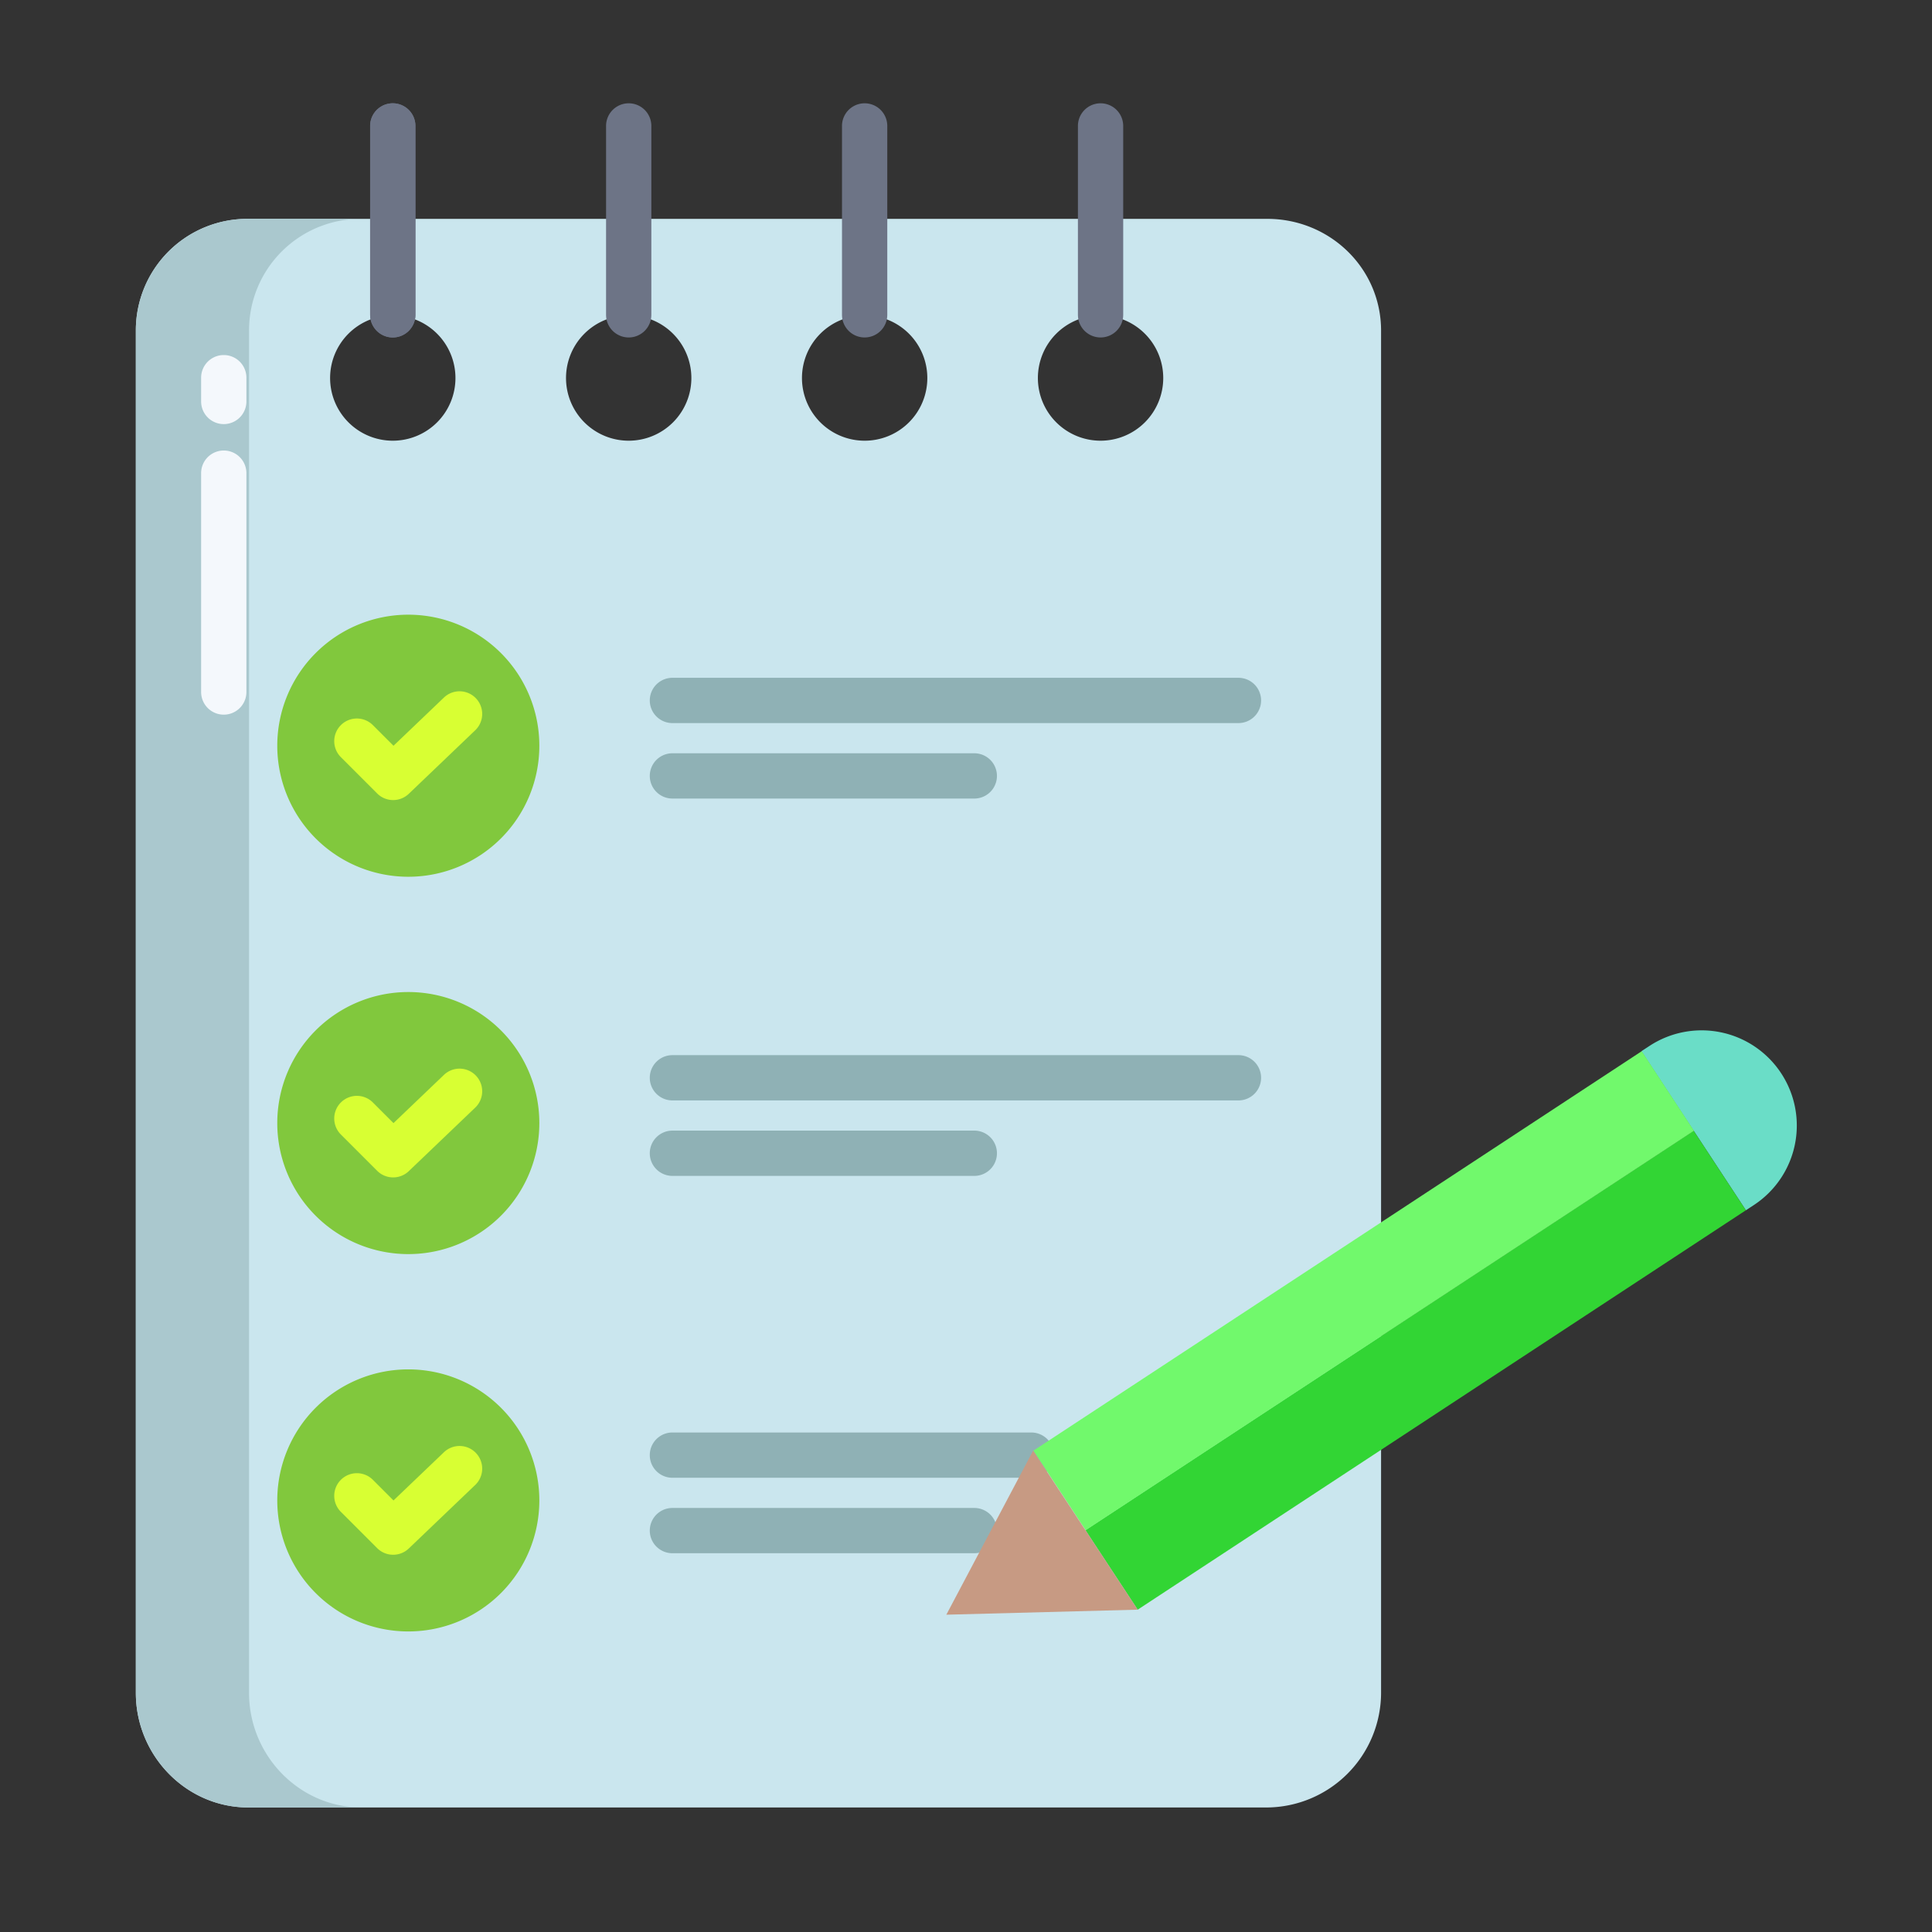 <?xml version="1.0"?>
<svg xmlns="http://www.w3.org/2000/svg" xmlns:xlink="http://www.w3.org/1999/xlink" xmlns:svgjs="http://svgjs.com/svgjs" version="1.1" width="512" height="512" x="0" y="0" viewBox="0 0 512 512" style="enable-background:new 0 0 512 512" xml:space="preserve" class=""><rect x="0" y="0" width="512" height="512" fill="#333333" stroke="none"/><g><path xmlns="http://www.w3.org/2000/svg" d="m472.02 284.42a25.21 25.21 0 0 0 -34.92-7.22l-2.11 1.38 27.69 42.15 2.11-1.38a25.2 25.2 0 0 0 7.23-34.93z" fill="#6addc7" data-original="#6addc7" style=""/><path xmlns="http://www.w3.org/2000/svg" d="m335.84 58h-270a29.548 29.548 0 0 0 -29.84 29.63v361c0 16.56 13.27 30.37 29.84 30.37h270a30.466 30.466 0 0 0 30.16-30.37v-361c0-16.57-13.6-29.63-30.16-29.63zm-231.75 58.79a16.61 16.61 0 1 1 16.61-16.61 16.608 16.608 0 0 1 -16.61 16.61zm62.52 0a16.61 16.61 0 1 1 16.61-16.61 16.608 16.608 0 0 1 -16.61 16.61zm62.53 0a16.61 16.61 0 1 1 16.61-16.61 16.6 16.6 0 0 1 -16.61 16.61zm62.52 0a16.61 16.61 0 1 1 16.61-16.61 16.608 16.608 0 0 1 -16.61 16.61z" fill="#cae6ee" data-original="#cae6ee" style=""/><path xmlns="http://www.w3.org/2000/svg" d="m108.2 162.9a34.725 34.725 0 1 1 -34.72 34.73 34.729 34.729 0 0 1 34.72-34.73z" fill="#81c83d" data-original="#81c83d" style="" class=""/><path xmlns="http://www.w3.org/2000/svg" d="m108.2 262.9a34.725 34.725 0 1 1 -34.72 34.73 34.729 34.729 0 0 1 34.72-34.73z" fill="#81c83d" data-original="#81c83d" style="" class=""/><path xmlns="http://www.w3.org/2000/svg" d="m108.2 362.9a34.725 34.725 0 1 1 -34.72 34.73 34.729 34.729 0 0 1 34.72-34.73z" fill="#81c83d" data-original="#81c83d" style="" class=""/><path xmlns="http://www.w3.org/2000/svg" d="m66 448.63v-361a29.548 29.548 0 0 1 29.84-29.63h-30a29.548 29.548 0 0 0 -29.84 29.63v361c0 16.56 13.27 30.37 29.84 30.37h30c-16.57 0-29.84-13.81-29.84-30.37z" fill="#aac8ce" data-original="#aac8ce" style=""/><g xmlns="http://www.w3.org/2000/svg" fill="#6d7486"><path d="m104.09 89.43a6 6 0 0 1 -6-6v-50.055a6 6 0 0 1 12 0v50.055a6 6 0 0 1 -6 6z" fill="#6d7486" data-original="#6d7486" style=""/><path d="m104.09 89.43a6 6 0 0 1 -6-6v-50.055a6 6 0 0 1 12 0v50.055a6 6 0 0 1 -6 6z" fill="#6d7486" data-original="#6d7486" style=""/><path d="m166.613 89.43a6 6 0 0 1 -6-6v-50.055a6 6 0 0 1 12 0v50.055a6 6 0 0 1 -6 6z" fill="#6d7486" data-original="#6d7486" style=""/><path d="m229.138 89.43a6 6 0 0 1 -6-6v-50.055a6 6 0 0 1 12 0v50.055a6 6 0 0 1 -6 6z" fill="#6d7486" data-original="#6d7486" style=""/><path d="m291.661 89.43a6 6 0 0 1 -6-6v-50.055a6 6 0 0 1 12 0v50.055a6 6 0 0 1 -6 6z" fill="#6d7486" data-original="#6d7486" style=""/></g><path xmlns="http://www.w3.org/2000/svg" d="m328.2 191.625h-150a6 6 0 0 1 0-12h150a6 6 0 0 1 0 12z" fill="#8fb1b5" data-original="#8fb1b5" style="" class=""/><path xmlns="http://www.w3.org/2000/svg" d="m104.189 212.025a5.981 5.981 0 0 1 -4.242-1.757l-9.555-9.556a6 6 0 1 1 8.484-8.485l5.407 5.407 13.331-12.745a6 6 0 1 1 8.293 8.673l-17.571 16.8a5.982 5.982 0 0 1 -4.147 1.663z" fill="#d8ff33" data-original="#d8ff33" style=""/><path xmlns="http://www.w3.org/2000/svg" d="m328.2 291.625h-150a6 6 0 0 1 0-12h150a6 6 0 0 1 0 12z" fill="#8fb1b5" data-original="#8fb1b5" style="" class=""/><path xmlns="http://www.w3.org/2000/svg" d="m104.189 312.025a5.981 5.981 0 0 1 -4.242-1.757l-9.555-9.556a6 6 0 1 1 8.484-8.485l5.407 5.407 13.331-12.745a6 6 0 1 1 8.293 8.673l-17.571 16.8a5.982 5.982 0 0 1 -4.147 1.663z" fill="#d8ff33" data-original="#d8ff33" style=""/><path xmlns="http://www.w3.org/2000/svg" d="m273.3 391.625h-95.1a6 6 0 0 1 0-12h95.1a6 6 0 0 1 0 12z" fill="#8fb1b5" data-original="#8fb1b5" style="" class=""/><path xmlns="http://www.w3.org/2000/svg" d="m104.189 412.025a5.981 5.981 0 0 1 -4.242-1.757l-9.555-9.556a6 6 0 1 1 8.484-8.485l5.407 5.407 13.331-12.745a6 6 0 1 1 8.293 8.673l-17.571 16.8a5.982 5.982 0 0 1 -4.147 1.663z" fill="#d8ff33" data-original="#d8ff33" style=""/><path xmlns="http://www.w3.org/2000/svg" d="m258.2 211.625h-80a6 6 0 0 1 0-12h80a6 6 0 0 1 0 12z" fill="#8fb1b5" data-original="#8fb1b5" style="" class=""/><path xmlns="http://www.w3.org/2000/svg" d="m258.2 311.625h-80a6 6 0 0 1 0-12h80a6 6 0 0 1 0 12z" fill="#8fb1b5" data-original="#8fb1b5" style="" class=""/><path xmlns="http://www.w3.org/2000/svg" d="m258.2 411.625h-80a6 6 0 0 1 0-12h80a6 6 0 0 1 0 12z" fill="#8fb1b5" data-original="#8fb1b5" style="" class=""/><path xmlns="http://www.w3.org/2000/svg" d="m59.3 112.392a6 6 0 0 1 -6-6v-6.3a6 6 0 0 1 12 0v6.3a6 6 0 0 1 -6 6z" fill="#f4f8fc" data-original="#f4f8fc" style=""/><path xmlns="http://www.w3.org/2000/svg" d="m59.3 189.392a6 6 0 0 1 -6-6v-58a6 6 0 0 1 12 0v58a6 6 0 0 1 -6 6z" fill="#f4f8fc" data-original="#f4f8fc" style=""/><path xmlns="http://www.w3.org/2000/svg" d="m448.84 299.66-161.19 105.85 13.85 21.07 161.18-105.85z" fill="#32d534" data-original="#e75163" style="" class=""/><path xmlns="http://www.w3.org/2000/svg" d="m264.901 329.434h192.838v25.223h-192.838z" fill="#71f96c" transform="matrix(.836 -.549 .549 .836 -128.452 254.466)" data-original="#fb6771" style="" class=""/><path xmlns="http://www.w3.org/2000/svg" d="m273.8 384.43-.64 1.2-22.37 42.28 50.71-1.33z" fill="#c79a83" data-original="#c79a83" style=""/></g></svg>
